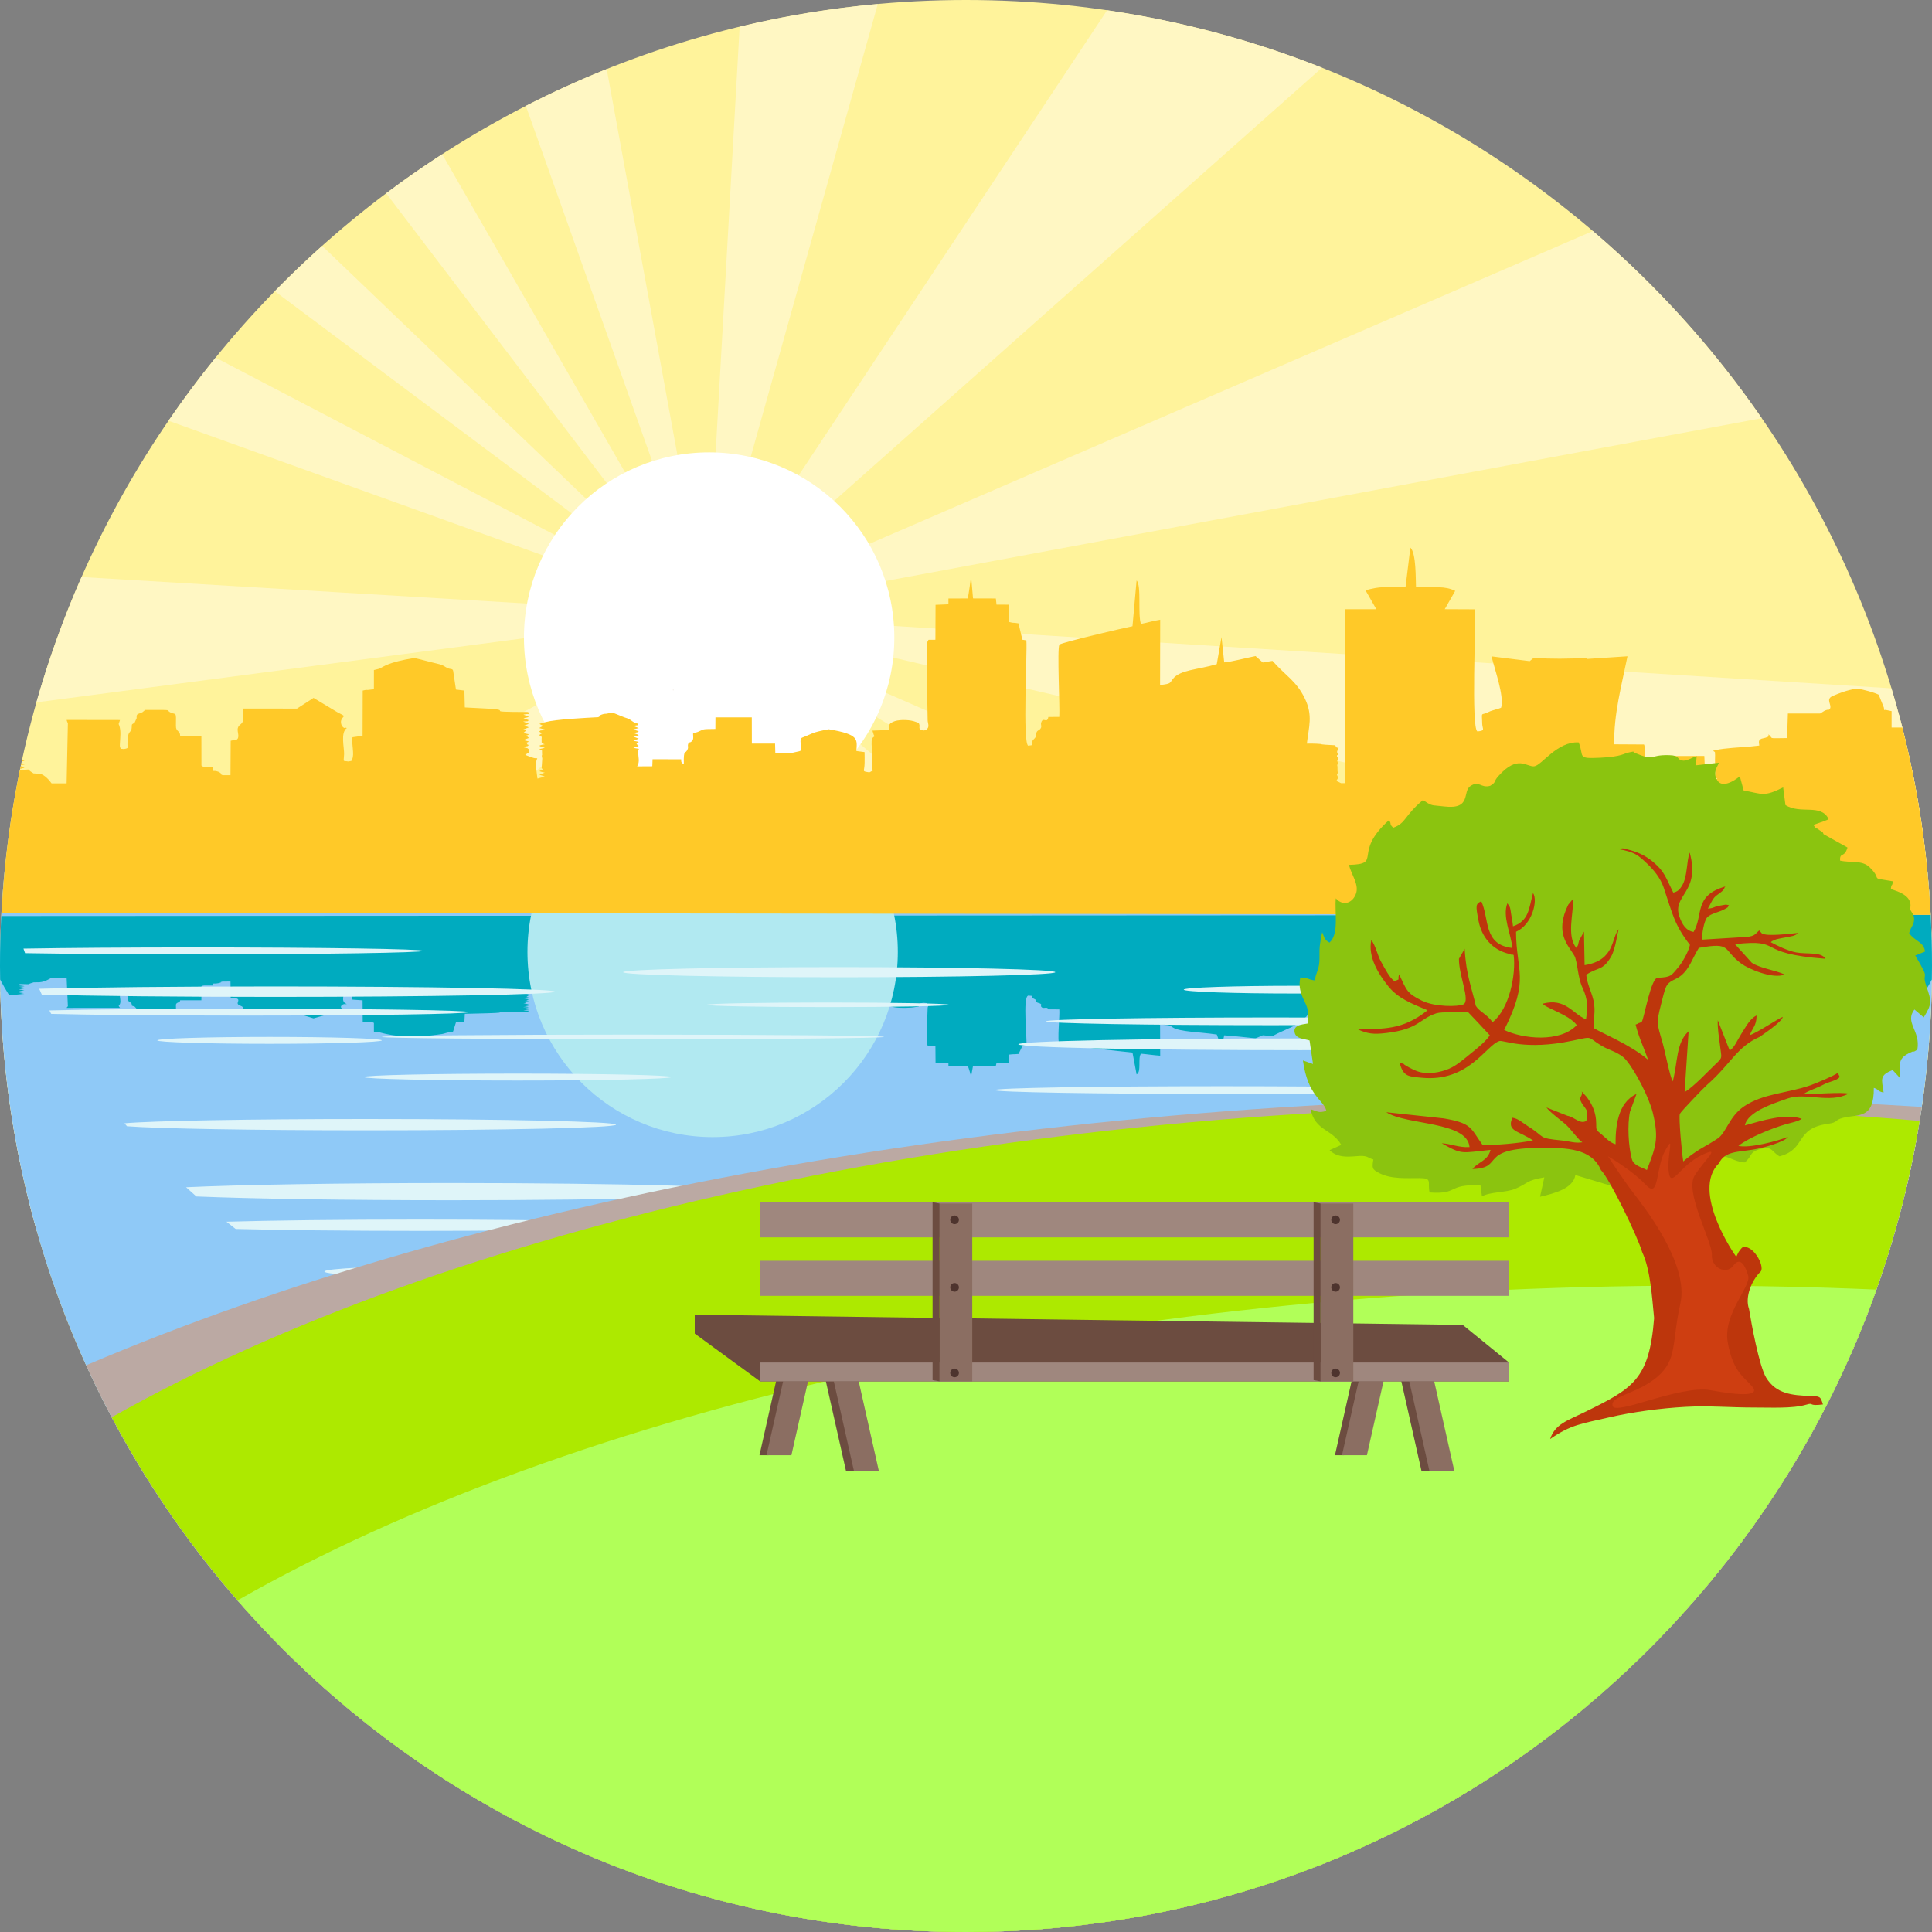 <?xml version="1.0" encoding="iso-8859-1"?>
<!-- Generator: Adobe Illustrator 19.0.0, SVG Export Plug-In . SVG Version: 6.00 Build 0)  -->
<svg version="1.1" id="Layer_1" xmlns="http://www.w3.org/2000/svg" xmlns:xlink="http://www.w3.org/1999/xlink" x="0px" y="0px"
	 viewBox="0 0 512 512" style="enable-background:new 0 0 512 512;" xml:space="preserve">
<rect x="0" y="0" width="512" height="512" fill="#808080" stroke="none"/>
<g>
	<g>
		<path style="fill:#FFF39B;" d="M255.998,0C397.386,0,512,114.614,512,255.998C512,397.386,397.386,512,255.998,512
			C114.614,512,0,397.386,0,255.998C0,114.614,114.614,0,255.998,0z"/>
		<path style="fill:#FFF39B;" d="M503.225,189.372l-1.028,0.005l0.388-2.362l-0.146-0.534c-1.416,0.338-2.832,1.329-4.066,0.827
			c-1.466-0.589-0.251-1.69-3.367-2.179c-5.92-0.95-3.947,1.649-9.557-1.928c-1.142-0.726,0.603-0.566-1.539-0.416
			c-1.713,0.114-2.033,1.147-8.319,0.717c-6.907-0.489-4.454-0.882-5.669-5.751c-6.089-1.156-11.105,6.162-13.252,6.162
			c-2.193,0-4.212-4.458-10.297,1.823c-1.882,1.932-0.603,1.777-2.681,2.942c-2.75,0.539-2.924-2.248-5.55-0.63
			c-2.554,1.457-0.279,7.807-8.108,5.674c-3.02-0.804-3.115-0.53-4.477-1.676l-1.215-1.137c-5.902,4.532-5.349,6.829-9.209,7.917
			c-1.179-1.471-0.206-1.197-1-2.581c-11.48,9.488-2.937,14.038-12.626,13.069c0.393,3.253,2.129,6.473,1.229,9.241
			c-0.973,2.928-3.924,4.436-5.952,1.16c-0.813,4.431-0.11,11.681-3.147,14.147c-1.352-1.147-1.206-1.594-1.727-3.636
			c-0.854,2.905-1.297,4.632-1.53,7.926c-0.288,3.988-1.38,4.582-2.056,7.469c-2.133-0.63-1.626-1.142-3.974-1.466
			c-0.818,2.873-0.429,5.098,0.42,7.816c1.073,3.472,0.585,3.403,0.274,7.382c-1.932,0.114-4.28,0.078-3.979,2.572
			c0.233,2.024,2.439,2.243,3.938,3.02l0.242,7.752l-2.723-1.503c0.27,11.959,4.618,13.458,5.034,17.185
			c-2.284,0.598-2.727-0.311-4.395-1.06c0.626,7.286,5.436,7.076,7.533,12.663l-3.453,1.302c2.572,3.65,7.049,2.586,9.2,3.07
			c1.53,0.343,1.334,0.813,2.828,1.503c-0.644,2.663-0.758,3.166,1.32,4.71c3.17,2.362,7.295,2.494,11.05,2.988
			c3.755,0.498,2.129,1.462,2.407,5.025c8.309,1.772,5.093-2.174,14.549-0.475l0.064,3.65c2.252-1.238,6.838-0.37,9.543-1.279
			c3.773-1.261,3.28-2.385,8.588-2.686l-1.8,6.14c4.239-0.598,9.607-1.489,10.603-5.792l15.678,7.702l17.359-6.409
			c3.298-0.279,5.505-2.129,7.647-2.298c2.608-0.224,4.157,2.311,7.332,2.969l0.37-0.292c5.24-20.397,8.022-41.775,8.022-63.808
			C512,232.952,508.935,210.618,503.225,189.372z"/>
		<path style="fill:#FFF39B;" d="M496.08,345.035c-2.65-7.295-5.929-20.036,0.306-25.609c1.731-3.253,4.691-3.052,8.456-3.138
			l0.32-1.329c-1.151-0.037-2.133-0.187-2.791-0.484c0.895-0.644,2.051-1.265,3.335-1.855c0.37-1.64,0.735-3.28,1.074-4.934
			l-1.964,0.384c0.361-1.316,1.284-2.389,2.526-3.284c0.279-1.448,0.553-2.905,0.809-4.367c-1,0.375-1.973,0.831-2.928,1.407
			c-4.577,2.764-5.824,7.944-8.469,9.529c-3.869,2.325-5.057,2.353-9.209,5.313l-1.174,0.909c-0.137-2.024,0.023-14.604,0.53-15.596
			c0.324-0.667,7.4-7.519,8.538-8.437c6.957-5.605,9.355-10.836,15.422-13.371l0.178-2.037c-0.854,0.407-1.567,0.694-1.996,0.767
			c0.699-1.923,1.868-2.531,2.334-5.089l0.064-0.987c-1.905,0.781-3.216,3.134-4.833,5.45c-1.165,1.654-2.444,4.385-3.75,4.888
			l-2.407-10.242c-0.384,2.809-0.155,5.715-0.146,8.556c0.014,3.869,0.47,3.668-1.768,5.591c-2.156,1.859-6.989,6.72-9.639,8.012
			l3.006-19.579c-3.956,3.28-3.993,9.803-6.021,15.691c-0.658-1.681-1.238-10.178-1.677-13.106
			c-0.955-6.327-1.165-6.363,0.841-12.498c0.475-1.444,1.293-4.235,1.951-5.427c1.092-1.951,2.745-1.722,4.504-3.038
			c2.695-2.033,3.686-5.157,5.87-8.36c9.707-0.74,6.446,1.361,11.516,6.701c0.585,0.617,1.718,1.521,3.093,2.403
			c0.005-0.621,0.023-1.247,0.023-1.873l-0.005-0.311l-0.196-0.183l-4.152-6.665c1.736,0.005,3.125,0.059,4.253,0.164
			c-0.018-0.699-0.055-1.393-0.078-2.092l-0.407,0.018l-12.809-0.717c-0.137-1.407,1.064-6.016,2.024-7.026
			c1.197-1.243,3.773-1.265,5.29-2.12c1.005-0.58,0.576-0.082,1.229-1.074c-0.137-0.073-0.32-0.137-0.429-0.164
			c-0.119-0.041-0.297-0.119-0.448-0.146l-2.508,0.187c-1.338,0.352-1.096,0.534-2.65,0.466c0.745-1.087,1.256-2.362,2.193-3.403
			c0.804-0.882,2.814-1.603,3.129-2.782c0.069-0.228,0.215-0.242,0.301-0.384c-9.328,1.868-6.98,8.451-10.365,13.636
			c-2.106-0.667-3.001-2.942-3.499-5.431c-1.503-7.437,6.77-6.989,4.861-20.493c-1.211,2.773-1.302,7.775-3.239,10.603
			c-0.745,1.083-1.389,1.686-2.622,1.823c-1.64-5.098-1.704-7.044-4.719-10.689c-1.987-2.398-4.23-3.915-6.916-5.016
			c-0.809-0.343-1.169-0.694-2.238-0.329c4.239,1.517,5.011,2.421,7.368,5.614c1.768,2.412,3.362,5.221,3.988,8.533
			c1.686,8.844,1.795,12.279,5.596,19.469c-0.64,2.307-2.869,5.687-4.098,6.998c-2.11,2.243-2.106,2.8-5.797,2.531
			c-2.028-0.946-5.326,13.097-6.071,13.75l-0.64,0.27c-0.274-0.114-0.333,0.256-1.142,0.375c0.443,4.102,1.622,7.766,2.412,11.891
			c-4.376-5.45-12.156-10.297-14.262-12.201c0-3.184,1.115-5.025,0.74-9.036c-0.26-2.796-1.325-5.701-1.233-8.584
			c3.458-2.179,4.646-0.534,7.515-4.952c1.617-2.49,2.558-7.99,3.102-8.716c-2.499,2.362-1.873,9.995-10.785,10.484l0.859-10.904
			l-1.645,2.718c-0.544,1.453-0.146,1.206-1.023,2.266c-2.371-4.198,0.283-11.169,0.649-16.071l-1.576,1.772
			c-4.829,8.766-1.201,13.229,0.137,16.751c0.717,1.855,0.265,7.231,1.288,10.657c1.238,4.148,0.854,6.642,0.032,10.47
			c-3.641-2.302-5.071-7.789-11.676-6.651c0.461,1.43,7.049,4.463,8.894,8.177c-5.308,5.208-15.728,2.508-20.57-1.023
			c8.89-15.797,5.157-18.496,6.382-31.461c4.678-1.672,7.181-9.26,5.98-11.973c-1.649,4.838-1.983,8.903-6.674,10.1
			c0.027-1.494-0.087-2.595-0.146-4.143c-0.014-0.544-0.023-1.475-0.11-1.973c-0.032-0.155-0.069-0.306-0.1-0.443l-0.503-1.124
			c-1.882,4.107,0.101,10.16,0.018,14.696c-8.145-2.069-5.518-10.278-7.304-16.299c-1.704,0.754-1.713,1.101-1.384,6.181
			c0.356,5.304,2.823,10,7.688,11.959c0.288,0.123,0.685,0.466,0.767,0.338c0.073-0.105,0.26,0.105,0.379,0.169
			c0.073,6.455-2.892,17.341-8.017,21.045c-1.407-2.924-3.348-3.842-4.198-5.907c-0.557-5.884-1.795-10.237-1.37-18.939
			l-1.919,3.052c-0.594,5.317,1.992,14.147-0.178,14.97c-1.485,0.585-8.044-0.114-11.53-2.686c-3.942-2.901-3.942-3.718-5.605-9.406
			c-0.818,2.375,0.489,1.224-1.48,2.138c-1.316-1.27-2.307-4.463-3.216-6.889c-0.777-2.088-1.014-5.436-2.056-7.336
			c-1.526,5.34,0.941,11.215,3.303,15.55c2.339,4.285,6.053,6.514,10.351,9.25c-7.889,5.765-13.156,4.28-20.141,3.769
			c2.48,1.658,4.047,2.202,7.898,2.147c9.319-0.114,9.534-3.38,14.655-4.618c1.439-0.343,6.574,0.562,8.835,0.63
			c0.347,0.461,5.45,8.36,5.477,8.442c-1.238,1.708-3.664,3.572-5.696,5.052c-1.736,1.265-3.951,3.093-5.948,3.993
			c-2.353,1.069-5.687,1.48-8.305,0.699c-1.626-0.48-3.23-1.699-4.564-2.882c-1.229-1.087,0.096-0.42-1.699-1.128
			c0.603,4.628,2.088,4.733,5.751,5.61c13.111,3.166,19.145-8.355,22.982-9.145c1.201-0.256,6.82,4.043,20.497,2.508
			c6.464-0.726,4.043-0.804,8.25,2.823c1.704,1.485,4.765,2.709,6.249,5.272c2.398,4.116,5.349,13.165,5.911,18.044
			c1.069,9.145-0.407,11.585-3.412,18.524c-1.357-1.105-3.581-1.836-3.897-4.102c-0.576-4.207-0.233-11.366,0.932-15.422l2.38-5.546
			c-5.637,2.147-6.939,10.141-7.432,15.564c-1.535-0.69-2.526-2.357-3.517-3.563c-1.571-1.887-1.489-1.507-1.279-3.974
			c0.274-3.207-0.416-6.062-1.859-8.844l-1.252-1.973c0.311,1.229-0.653,1.53-0.635,2.476c0.05,1.804,1.905,3.549,1.521,4.947
			l-0.466,2.298c-1.873,1.042-3.234-1.686-5.18-2.325l-5.646-3.449c1.06,2.005,3.855,4.806,5.125,6.514
			c1.229,1.658,2.869,5.167,3.919,6.08c-2.161,0.119-3.568-0.799-5.674-1.311c-7.03-1.718-4.308-1.462-9.145-5.852
			c-1.338-1.215-2.467-2.828-4.093-3.312c-2.234,4.253,1.526,4.509,5.066,8.113c-3.961,0.388-10.731,0.306-14.362-0.439
			c-2.841-5.783-2.197-7.327-10.073-9.922l-15.952-4.052c5.249,4.988,22.553,5.802,22.334,14.294
			c-3.001-0.151-5.075-1.736-7.697-2.225c5.505,4.577,5.157,3.792,13.526,3.892c-1.197,3.563-3.673,3.316-5.683,5.564
			c9.319,0.9,1.791-6.66,20.022-4.408c7.03,0.882,14.138,1.877,16.089,9.369c2.12,2.905,8.277,22.946,9.049,28.057
			c1.818,6.13,1.375,15.116,1.32,21.913c-3.284,19.935-8.159,22.105-22.768,28.181c-4.669,1.951-8.446,2.727-10.214,7.364
			c6.235-3.91,9.232-3.842,17.181-4.911c3.846-0.516,7.949-0.809,12.051-0.895C480.293,380.986,489.223,363.518,496.08,345.035z"/>
		<path style="fill:#FFF39B;" d="M492.837,353.308c-0.955-0.964-1.567-2.522-1.311-4.372c0.585-4.285-5.852-21.466-2.339-26.459
			c3.508-4.975,8.689-8.785,2.435-6.245c-6.245,2.54-9.566,9.858-9.657,4.299c-0.1-5.564,3.111-12.795-0.302-7.222
			c-3.417,5.559-3.125,15.819-6.542,10.548c-3.422-5.281-9.767-10.648-9.767-10.648s3.23,7.483,5.916,12.626
			c2.681,5.139,13.613,25.257,9.899,37.751c-3.705,12.498-2.535,18.158-8.78,23.037c-6.245,4.892-13.86,4.422-13.471,7.816
			c0.215,1.891,6.295,0.283,13.092-1.005C480.082,380.776,487.063,367.355,492.837,353.308z"/>
	</g>
	<path style="fill:#FFF7C3;" d="M9.744,326.191l177.504-163.411L74.894,436.932c17.971,17.989,38.61,33.297,61.259,45.32
		l51.094-319.472l234.87-101.549c16.984,14.495,32.041,31.177,44.754,49.601l-279.624,51.949l33.119,346.739
		c11.644,1.622,23.54,2.48,35.631,2.48c8.789,0,17.478-0.443,26.038-1.311l-94.789-347.908L160.784,18.304
		c-7.314,2.933-14.463,6.185-21.429,9.758l47.892,134.719l162.342,331.568c15.481-6.08,30.232-13.636,44.069-22.48L187.247,162.781
		L293.388,2.727c19.807,2.901,38.884,8.058,56.946,15.221L187.247,162.781l252.065,271.89
		c10.456-10.726,19.981-22.361,28.441-34.782L187.247,162.781L85.378,65.169c-4.317,3.865-8.501,7.871-12.549,12.01l114.418,85.602
		l307.389,186.064c5.687-14.609,10.064-29.876,13.005-45.645l-320.395-140.42l8.771-155.695c11.905-2.86,24.129-4.879,36.609-6.012
		l-45.38,161.707l324.118,75.296c-1.329-19.214-4.783-37.847-10.118-55.663l-313.999-19.634l-70.057-121.91
		c-5.071,3.284-10.027,6.733-14.846,10.361l84.903,111.549L0.091,262.754C0.658,284.699,3.988,305.955,9.744,326.191z
		 M9.657,186.128c3.234-11.416,7.245-22.503,11.964-33.206l165.626,9.858L44.663,111.503c3.942-5.742,8.108-11.324,12.485-16.719
		l130.1,67.997L9.657,186.128z"/>
</g>
<path style="fill:#FFFFFF;" d="M187.928,119.881c27.103,0,49.075,21.973,49.075,49.075s-21.973,49.075-49.075,49.075
	s-49.075-21.973-49.075-49.075S160.825,119.881,187.928,119.881z"/>
<g>
	<path style="fill:#8FC9F7;" d="M510.735,230.462H1.265C0.434,238.863,0,247.382,0,255.998C0,397.386,114.614,512,255.998,512
		C397.386,512,512,397.386,512,255.998C512,247.382,511.566,238.863,510.735,230.462z"/>
	<path style="fill:#00ABBF;" d="M511.954,259.588c-0.475,0.904-0.973,1.8-1.503,2.7c-0.142-0.014-0.274-0.027-0.397-0.037
		c-0.082,0.251,0.078,0.662-0.114,0.873c-0.484,0.53-0.877-0.046-1.087,0.717c-0.091,0.338-0.069,0.708-0.037,1.073
		c-0.178,0.274-0.352,0.539-0.534,0.813c-2.887,0.471,0.667,0.425-6.989,0.429v2.074l-1.32,0.128
		c-0.731,0.128-0.553-0.265-0.726,0.315l-1.366,1.622c-1.156,0.288-3.837,0.635-5.765,0.781c-2.723-0.201-4.646-0.576-6.4-0.927
		c-2.078-0.42-0.091-1.133-0.79-1.654c-1.16-0.407,0.429,0.114-1.338-0.201l-1.22-0.365l-8.556-0.005l-0.21-3.102
		c-5.45-0.018-3.472-0.123-4.924,0.475c-0.032-0.324,0.21-0.256-0.863-0.443l-0.681-0.073c-0.091-0.018-0.233-0.027-0.315-0.041
		c-1.046-0.201-0.589-0.585-0.589-0.868c-2.928-0.187-6.35-0.224-9.392-0.397c-2.732-0.16-0.672-0.11-2.901-0.247
		c0.046-0.023,0.187-0.032,0.215-0.064c0.023-0.037,0.16-0.05,0.187-0.064c0.023-0.014,0.119-0.046,0.142-0.059l0.027-0.274
		c-0.005-0.009,0-0.032,0-0.041c0-0.009,0.014-0.037,0.014-0.046l-0.027-0.626c0-0.009,0.005-0.032,0.005-0.046l0.018-0.758
		c0.005-0.009,0.023-0.037,0.023-0.046l-0.046-0.58c0-0.009,0.005-0.037,0.009-0.046c0-0.009,0.018-0.037,0.018-0.046
		c0.005-0.005,0.023-0.032,0.023-0.041l-0.064-0.489c0-0.009-0.037-0.037-0.032-0.046l0.662-0.306l-3.189,0.059l-0.256,2.851
		l-10.096-0.005l-0.201-1.22h-5.441c0.027,0.566,0.119,2.49-0.26,2.677l-7.875,0.018c-0.169,3.764,1.932,7.414,3.508,11.119
		l-10.726-0.333c-0.041,0.018-0.119,0.05-0.151,0.064c-0.037,0.014-0.087,0.046-0.151,0.069c-5.066-0.123-8.757-0.146-13.855,0
		l-1.028-0.411l-10.114,0.603c0.809-1.64,3.394-4.979,2.554-6.468c-0.429-0.155-2.357-0.315-3.266-0.539
		c-2.22-0.553-1.85,0.183-1.759-1.517c0.041-0.694,0.95-0.845-1.27-0.959c-1.695,0.379-0.388,13.796-0.621,15.427l-8.044,0.018
		l2.777,2.316c-2.86,0.667-5.139,0.388-10.392,0.471c-0.096,0.991,0.082,4.308-1.489,4.993l-1.288-5.011
		c-6.327-0.014-6.249,0.16-10.603-0.375l2.869-2.398h-8.227l-0.023-21.973c-1.667-0.005-0.813-0.037-1.686,0.142
		c-0.836,0.164-0.617,0.132-0.356,0.388c0.096,0.096,0.206,0.018,0.21,0.174l-0.347,0.338c0.119,0.375,0.461,0.069,0.155,0.452
		l-0.014,0.612c-0.233,0.279,0.26,0.292-0.009,0.617c-0.018,0.023-0.082,0.1-0.05,0.164c0.119,0.224,0.466-0.142,0.238,0.288
		l-0.32,0.224c-0.082,0.311,0.53-0.046,0.329,0.397c-0.027,0.05-0.512-0.023-0.192,0.333c0.713,0.795-0.032-0.05-0.589,0.653
		c-1.581,0.059-2.065,0.037-3.422,0.114c-0.895,0.05,0.457,0.027-1.539,0.087c-0.868,0.027-1.677,0.014-2.558,0.014
		c0.502,2.138,1.649,3.54-0.539,5.701c-2.252,2.225-5.153,2.887-8.574,4.751l-2.572-0.206l-1.914,0.809
		c-2.22-0.196-6.226-0.717-8.309-0.795l-0.717,3.202l-1.256-3.426c-4.988-0.726-9.716-0.681-11.658-1.878
		c-0.859-0.53-0.397-0.589-3.367-0.767l0.032,8.255c-1.937-0.132-3.294-0.375-5.098-0.525c-0.895,1.096,0.183,4.874-1.16,5.482
		l-1.087-5.774c-2.471-0.238-18.611-2.028-19.373-2.325c-0.635-0.525,0.151-7.83-0.027-9.127l-2.896-0.014
		c-0.375-0.955-1.407,0.155-1.937-0.772c-0.087-0.146,0.146-0.384,0.027-0.544c-0.343-0.475-1.275-0.26-1.32-0.891
		c-0.046-0.58-0.818-0.484-1.119-0.991c-0.27-0.457,0.74-0.301-1.005-0.434c-1.507,0.493-0.215,11.644-0.471,13.307
		c-0.841,0.082-0.507,0.037-1.064,0.082l-1.019,2.065c-1.59,0.151-1.046-0.009-2.494,0.178l0.009,2.184l-3.344,0.009l-0.178,0.772
		l-6.048,0.009l-0.512,2.777c-0.032-0.132-0.672-2.43-0.9-2.777l-5.103-0.009l-0.005-0.731l-3.412-0.064l-0.037-4.417
		c-2.727-0.014-1.503,0.055-2.051-0.164c-0.585-0.484-0.009-8.245-0.005-10.009c0.005-0.324,0.502-0.754-0.091-1.064
		c-0.498-0.26,0.37-0.1-0.987-0.224c-1.667,0.146-0.882,0.425-1.124,0.745c-0.265,0.343-0.014,0.16-0.973,0.347
		c-1.384,0.27-3.997,0.311-5.486,0.096c-0.091-0.014-0.187-0.032-0.265-0.05l-0.475-0.096c-1.293-0.315-0.489-0.539-0.918-0.978
		l-4.312-0.078l0.37-0.566c0.023-0.014,0.078-0.041,0.091-0.055c0.009-0.014,0.037-0.037,0.037-0.05
		c0.018-0.187-0.228-0.014-0.566-0.356c-0.301-0.315-0.069-1.064-0.069-1.421l0.037-2.152c0.018-0.667,0.914-0.228-0.717-0.676
		c-2.147,0.174-1.275,0.018-1.256,1.22c0.005,0.443,0.023,0.891-0.014,1.338l-2.17,0.137c0.183,1.48,0.836,2.097-7.336,2.75
		c-4.792-0.429-4.143-0.544-7.012-1.055c-0.978-0.174-0.023-1.261-0.301-1.562c-0.169-0.187-0.676-0.164-1.498-0.27
		c-1.631-0.206-3.161-0.183-5.331-0.137l-0.069,1.215h-6.149l-0.018,3.312h-9.63l-0.023-1.466c-3.778-0.027-2.7,0.014-4.701-0.379
		c-0.571-0.114-1.019-0.073-1.215-0.224c0-0.347,0.27-0.735-0.425-0.987c-0.886-0.32-0.48,0.215-0.904-0.352
		c-0.119-0.16,0.082-0.37-0.046-0.539c-0.649-0.873-1.16,0.137-1.074-1.983l-0.388,0.142c-0.027,0.018-0.114,0.046-0.146,0.073
		c-0.032,0.023-0.073,0.046-0.1,0.073c-0.078,0.078-0.055,0.251-0.064,0.343l-7.583,0.009l-0.069-0.891l-4.015-0.014
		c0.804,0.608,0.233,1.215,0.279,1.841c0.032,0.53,0.845,0.297-1.284,0.498l0.795,0.128c0.507,0.1,0.142-0.014,0.63,0.142
		c-0.091,0.014-0.238,0.064-0.279,0.046l-0.356,0.265c0.498,0.096,0.132-0.009,0.635,0.137c-0.745,0.132,0.471,0.018-1.416,0.178
		l1.407,0.27l-1.402,0.265c2.325,0.174,0.448,0.005,1.407,0.178c-0.53,0.164-0.055,0.032-0.626,0.137l-0.804,0.132
		c1.964,0.155,0.699,0.05,1.434,0.178c-0.512,0.16-0.069,0.037-0.63,0.142l-0.516,0.087c-0.055,0.009-0.196,0.027-0.283,0.041
		l1.434,0.178l-1.476,0.265c1.946,0.192,0.886-0.055,1.407,0.27c-1.777,0.178-1.617,0.466-3.02,0.703
		c-0.123,0.023-0.722,0.11-0.79,0.128l-2.522,0.484c-0.1,0.009-0.297,0.014-0.434,0.023h-1.023
		c-1.338-0.151-0.932,0.005-1.937-0.169c-1.32-0.224,0.274-0.027-0.941-0.329c-3.481-0.091-11.096-0.265-13.988-0.626l-1.594-0.215
		c0.393-0.174,0.873-0.151,0.859-0.288l-0.941-0.247l1.494-0.178c-1.43-0.274-0.754,0.037-1.498-0.27
		c1.192-0.397,1.037-0.037,0.005-0.448c0.416-0.146,0.745-0.123,0.667-0.388c-0.005-0.014-0.018-0.041-0.018-0.055l0.014-0.557
		c0.11-0.041,0.722-0.137,0.822-0.16c-1.398-0.11-0.904-0.096-1.48-0.178c1.087-0.27,0.311-0.046,1.489-0.27l-1.115-0.123
		c-0.078-0.014-0.242-0.037-0.365-0.055l0.539-0.105c0.027-0.009,0.164-0.037,0.192-0.05l0.023-0.498
		c0.005-0.014,0.018-0.037,0.018-0.05c0-0.009-0.023-0.037-0.027-0.046c-0.005-0.014-0.059-0.041-0.069-0.05l0.105-0.311
		c0.005-0.014,0.027-0.037,0.027-0.05l-0.164-1.206c0.174-0.247,0.562,0.064,0.201-0.196c-0.014-0.009-0.603-0.155-0.809-0.21
		l0.681-0.096c0.073-0.009,0.735-0.078,0.758-0.078l-1.448-0.27l0.968-0.142c0.895-0.178-0.069,0.142,0.461-0.128
		c-0.621-0.041-0.493-0.037-1.032-0.1c-1.571-0.178,0.338,0.005-0.891-0.114c-0.174,0.786-0.758,2.028-0.032,2.54
		c-0.132,0.014-0.356,0.055-0.429,0.037c-0.279-0.082-2.586,0.379-2.777,0.416l0.658,0.215c0.069,0.009,0.215,0.032,0.32,0.046
		l-0.014,0.448c-0.946,0.311,0.169,0.014-1.512,0.27c1.891,0.265,0.63-0.05,1.503,0.265c-0.105,0.014-0.27,0.059-0.32,0.046
		l-0.338,0.247c0.562,0.105,0.174-0.014,0.681,0.155l-1.498,0.178l1.494,0.27l-0.685,0.301c0.498,0.091,0.192,0,0.69,0.146
		c-0.11,0.014-0.274,0.069-0.32,0.05l-1.156,0.128l0.845,0.365c-0.064,0.009-0.79,0.078-0.831,0.082
		c0.078,0.014,0.224,0.055,0.256,0.041l1.201,0.224c-0.758,0.128,0.046,0.059-1.444,0.178l1.448,0.27l-1.539,0.288
		c2.051,0.069,0.749-0.023,1.539,0.16l-1.201,0.228c-0.046,0.005-0.174,0.023-0.247,0.041c1.398,0.105,0.804,0.073,1.453,0.178
		l-1.471,0.265c2.17,0.21,1.338-0.146,1.275,0.333c-13.371,0-2.96,0.21-10.918,0.429c-1.992,0.055-3.842,0.105-5.879,0.146
		l-0.11,2.129l-1.864,0.105c-0.114,0.009-0.274,0.018-0.375,0.023l-0.745,2.375c-0.233,0.365-0.731,0.087-1.946,0.457
		c-0.74,0.224-1.037,0.306-2.526,0.471c-2.083,0.224-3.814,0.48-5.82,0.685c-7.099-0.534-8.159-1.124-9.191-1.329
		c-0.064-0.014-0.178-0.037-0.251-0.046l-1.261-0.146l-0.005-2.325c-0.644-0.251,0.142-0.055-1.183-0.169
		c-0.877-0.073-0.402,0.059-1.782-0.1l-0.037-5.715l-2.663-0.178c-0.347-0.745,0.576-2.142-0.096-2.773
		c-0.283-0.265,0.219-0.178-0.982-0.292c-1.64,0.128-1.238-0.155-1.156,0.918c0.069,0.822-1.019,2.727,0.722,3.307
		c-0.096,0.014-0.283,0.055-0.324,0.041c-0.544-0.206-1.617,0.471-1.096,1.014c0.562,0.58,1.457,0.32-1.064,0.936l-6.318,1.809
		c-0.091-0.018-0.196-0.027-0.238-0.064l-4.162-1.284l-14.198,0.005c-0.416-0.658,0.658-1.485-0.809-2.015
		c-1.507-0.548-0.082-1.201-0.703-1.782c-0.781-0.356,0.256-0.018-1.859-0.27l-0.059-4.349l-2.097,0.005
		c-1.284,0.292,0.087,0.014-0.498,0.242c-0.576,0.219-0.21,0.105-0.795,0.215c-1.156,0.219-1.338-0.215-1.325,0.585
		c-2.517,0.027-2.252-0.091-2.978,0.174l-0.018,3.741l-5.623,0.009c0.018,0.69-1.147,0.489-1.124,1.252
		c0.046,1.928,0.137,1.352-1.43,1.699c-1.562,0.347,1.48,0.324-6.733,0.32l-0.676-0.274c-0.059-0.018-0.169-0.037-0.238-0.05
		c-0.096-0.023-0.443-0.082-0.539-0.105c-0.544-0.128-0.452,0.005-0.758-0.247c-0.055-0.046-0.041-0.302-0.037-0.356l-0.544-0.585
		c-0.836-0.274-0.694-0.059-0.772-0.672c-0.087-0.672-1.197-0.178-1.11-2.056c0.018-0.379,0.507-0.484-0.968-0.594
		c-1.448,0.096-0.53-0.146-1.005,0.242c-0.087,0.069-0.032,0.439-0.023,0.53c0.069,0.722,0.32,1.507-0.192,2.216
		c-0.16,0.224-0.128,0.018-0.137,0.201l0.343,0.48l-14.134,0.009c0.018-0.128,0.315-0.416,0.32-0.425l-0.333-7.588h-3.988
		c-0.425,0.292-1.791,1.105-3.115,1.215c-0.073,0.005-0.233,0.009-0.311,0.014l-0.64,0.009c-1.119,0.059-0.311-0.078-1.174,0.164
		c-1.645,0.457,0.74,0.352-3.504,0.283c1.037,0.352-0.306,0,1.526,0.302c-0.539,0.215,0.274-0.005-0.553,0.137l-0.909,0.128
		l1.53,0.146l-1.206,0.26c-0.069,0.009-0.238,0.027-0.347,0.041l1.544,0.146l-1.558,0.302l1.489,0.178l-0.818,0.192
		c-0.073,0.009-0.26,0.027-0.324,0.037c-0.073,0.009-0.247,0.027-0.361,0.041c0.119,0.014,0.315,0.05,0.361,0.037l1.142,0.228
		l-1.142,0.137c-0.069,0.009-0.228,0.027-0.343,0.041c0.114,0.014,0.306,0.055,0.352,0.041l1.128,0.228l-3.988,0.388
		c-0.868-1.384-1.667-2.773-2.398-4.175C0.032,258.41,0,257.208,0,255.998c0-4.44,0.114-8.858,0.338-13.243l511.306-0.279
		c0.233,4.477,0.356,8.99,0.356,13.522C512,257.199,511.968,258.391,511.954,259.588z"/>
</g>
<path style="fill:#B1E9F1;" d="M188.855,203.19c27.103,0,49.075,21.973,49.075,49.075s-21.973,49.075-49.075,49.075
	s-49.075-21.973-49.075-49.075S161.753,203.19,188.855,203.19z"/>
<g>
	<path style="fill:#DFF5F9;" d="M222.399,256.295c31.63,0,57.275,0.603,57.275,1.343c0,0.74-25.645,1.343-57.275,1.343
		s-57.275-0.603-57.275-1.343C165.124,256.898,190.769,256.295,222.399,256.295z M6.217,251.393
		c0.132,0.402,0.283,0.799,0.425,1.201c11.046,0.187,27.208,0.306,45.22,0.306c33.292,0,60.281-0.407,60.281-0.914
		c0-0.502-26.988-0.909-60.281-0.909C33.621,251.078,17.272,251.197,6.217,251.393z M10.392,262.032
		c0.228,0.516,0.448,1.037,0.685,1.553c13.467,0.365,35.937,0.598,61.386,0.598c41.214,0,74.62-0.621,74.62-1.384
		s-33.407-1.384-74.62-1.384C46.581,261.415,23.777,261.662,10.392,262.032z M13.079,267.77c0.155,0.311,0.324,0.612,0.484,0.918
		c10.374,0.27,29.391,0.448,51.136,0.448c32.854,0,59.491-0.411,59.491-0.914c0-0.503-26.637-0.909-59.491-0.909
		C42.616,267.313,23.348,267.496,13.079,267.77z M32.986,297.686c0.224,0.26,0.448,0.521,0.672,0.781
		c8.017,0.621,33.398,1.078,63.47,1.078c36.518,0,66.119-0.672,66.119-1.498c0-0.827-29.601-1.498-66.119-1.498
		C66.16,296.549,40.172,297.033,32.986,297.686z M49.317,314.634c0.895,0.822,1.809,1.631,2.723,2.439
		c14.732,0.603,39.551,0.996,67.69,0.996c45.202,0,81.843-1.019,81.843-2.275c0-1.256-36.641-2.275-81.843-2.275
		C89.777,313.52,63.588,313.967,49.317,314.634z M60.011,323.766c0.809,0.644,1.622,1.288,2.444,1.923
		c11.95,0.306,29.364,0.502,48.751,0.502c36.043,0,65.26-0.667,65.26-1.498c0-0.822-29.218-1.494-65.26-1.494
		C90.453,323.199,71.966,323.419,60.011,323.766z M377.217,367.323c3.097-1.051,6.167-2.142,9.191-3.271
		c-7.547-0.096-15.906-0.151-24.704-0.151c-33.493,0-60.646,0.781-60.646,1.74c0,0.959,27.153,1.74,60.646,1.74
		C367.067,367.382,372.261,367.359,377.217,367.323z M423.506,347.246c2.54-1.38,5.039-2.787,7.496-4.226
		c-13.092-0.393-30.049-0.626-48.568-0.626c-41.465,0-75.077,1.179-75.077,2.64c0,1.457,33.612,2.64,75.077,2.64
		C397.591,347.675,411.702,347.516,423.506,347.246z M459.754,323.295c0.923-0.745,1.841-1.489,2.745-2.243
		c-29.359,0.123-51.177,0.58-51.177,1.124C411.323,322.711,431.788,323.154,459.754,323.295z M481.622,302.858
		c0.553-0.603,1.105-1.206,1.645-1.814c-7.017-0.53-20.378-0.886-35.714-0.886c-22.621,0-40.958,0.781-40.958,1.74
		c0,0.955,18.336,1.736,40.958,1.736C461.76,303.634,474.276,303.328,481.622,302.858z M496.523,284.051
		c0.676-1,1.334-2.005,1.978-3.01c-1.348-0.005-2.709-0.005-4.084-0.005c-31.63,0-57.271,0.672-57.271,1.508
		c0,0.831,25.641,1.507,57.271,1.507C495.125,284.051,495.824,284.051,496.523,284.051z M503.046,273.48
		c0.233-0.42,0.48-0.845,0.713-1.265c-3.805-0.037-7.971-0.055-12.343-0.055c-17.733,0-32.1,0.306-32.1,0.685
		c0,0.375,14.367,0.681,32.1,0.681C495.514,273.526,499.438,273.507,503.046,273.48z M284.178,305.114
		c34.695,0,62.821,0.987,62.821,2.206c0,1.215-28.126,2.206-62.821,2.206s-62.821-0.991-62.821-2.206
		C221.358,306.101,249.484,305.114,284.178,305.114z M381.393,318.7c16.527,0,29.93,0.781,29.93,1.74
		c0,0.959-13.403,1.736-29.93,1.736s-29.93-0.777-29.93-1.736C351.462,319.481,364.865,318.7,381.393,318.7z M374.614,336.438
		c33.06,0,59.856-0.781,59.856-1.74s-26.797-1.736-59.856-1.736s-59.856,0.777-59.856,1.736S341.554,336.438,374.614,336.438z
		 M118.598,338.471c18.021,0,32.63-0.667,32.63-1.498c0-0.827-14.609-1.498-32.63-1.498s-32.63,0.672-32.63,1.498
		C85.968,337.804,100.576,338.471,118.598,338.471z M224.213,334.478c40.309,0,72.985,0.448,72.985,0.996c0,0.553-32.676,1-72.985,1
		s-72.985-0.448-72.985-1C151.228,334.926,183.904,334.478,224.213,334.478z M190.724,351.444c24.659,0,44.649,0.672,44.649,1.498
		c0,0.827-19.99,1.498-44.649,1.498s-44.649-0.672-44.649-1.498C146.075,352.116,166.065,351.444,190.724,351.444z M280.885,320.504
		c19.442,0,35.202,0.448,35.202,1c0,0.548-15.76,0.996-35.202,0.996c-19.447,0-35.207-0.448-35.207-0.996
		C245.678,320.952,261.438,320.504,280.885,320.504z M343.454,261.242c16.432,0,29.748,0.461,29.748,1.023
		c0,0.566-13.316,1.028-29.748,1.028c-16.432,0-29.752-0.461-29.752-1.028C313.702,261.703,327.023,261.242,343.454,261.242z
		 M336.716,271.685c32.859,0,59.495-0.457,59.495-1.023c0-0.566-26.637-1.023-59.495-1.023c-32.863,0-59.5,0.457-59.5,1.023
		C277.217,271.228,303.853,271.685,336.716,271.685z M344.482,278.304c41.214,0,74.625-0.699,74.625-1.558
		c0-0.859-33.411-1.553-74.625-1.553c-41.209,0-74.616,0.694-74.616,1.553C269.867,277.605,303.273,278.304,344.482,278.304z
		 M323.885,289.902c33.288,0,60.276-0.457,60.276-1.019c0-0.571-26.988-1.028-60.276-1.028c-33.293,0-60.286,0.457-60.286,1.028
		C263.599,289.446,290.592,289.902,323.885,289.902z M439.746,263.974c36.751,0,66.539-0.306,66.539-0.681
		c0-0.379-29.789-0.685-66.539-0.685s-66.544,0.306-66.544,0.685C373.202,263.668,402.995,263.974,439.746,263.974z
		 M409.213,252.371c22.484,0,40.711-0.457,40.711-1.023c0-0.562-18.227-1.023-40.711-1.023s-40.707,0.461-40.707,1.023
		C368.506,251.914,386.728,252.371,409.213,252.371z M71.432,276.614c16.432,0,29.748-0.407,29.748-0.909
		s-13.316-0.914-29.748-0.914c-16.427,0-29.748,0.411-29.748,0.914S55.005,276.614,71.432,276.614z M167.723,274.183
		c36.751,0,66.544,0.274,66.544,0.608c0,0.333-29.793,0.608-66.544,0.608s-66.544-0.274-66.544-0.608
		C101.179,274.457,130.973,274.183,167.723,274.183z M137.194,284.521c22.484,0,40.707,0.407,40.707,0.909
		c0,0.507-18.222,0.918-40.707,0.918s-40.711-0.411-40.711-0.918C96.483,284.928,114.71,284.521,137.194,284.521z M219.393,265.673
		c17.724,0,32.096,0.27,32.096,0.603c0,0.338-14.371,0.612-32.096,0.612c-17.729,0-32.096-0.274-32.096-0.612
		C187.298,265.943,201.664,265.673,219.393,265.673z"/>
	<path style="fill:#FFC928;" d="M504.129,192.798h-2.837v-4.344l-1.32-0.274c-0.731-0.274-0.553,0.548-0.726-0.667l-1.366-3.408
		c-1.156-0.589-3.837-1.329-5.765-1.635c-2.723,0.425-4.646,1.211-6.4,1.955c-2.078,0.877-0.091,2.375-0.79,3.463
		c-1.16,0.859,0.429-0.242-1.338,0.429l-1.22,0.763l-8.556,0.009l-0.21,6.505c-5.45,0.037-3.472,0.26-4.924-1
		c-0.032,0.681,0.21,0.544-0.863,0.927l-0.681,0.16c-0.091,0.027-0.233,0.05-0.315,0.082c-1.046,0.42-0.589,1.229-0.589,1.818
		c-2.928,0.397-6.35,0.471-9.392,0.841c-2.732,0.333-0.672,0.233-2.901,0.516c0.046,0.046,0.187,0.059,0.215,0.132
		c0.023,0.073,0.16,0.11,0.187,0.132c0.023,0.027,0.119,0.096,0.142,0.123l0.027,0.58c-0.005,0.018,0,0.073,0,0.091
		c0,0.018,0.014,0.073,0.014,0.091l-0.027,1.306c0,0.018,0.005,0.078,0.005,0.096l0.018,1.594c0.005,0.018,0.023,0.073,0.023,0.091
		l-0.046,1.215c0,0.023,0.005,0.078,0.009,0.096c0,0.023,0.018,0.078,0.018,0.096c0.005,0.018,0.023,0.073,0.023,0.096l-0.064,1.014
		c0,0.023-0.037,0.078-0.032,0.101l0.662,0.649l-3.189-0.128l-0.256-5.975l-10.096,0.014l-0.201,2.554h-5.441
		c0.027-1.188,0.119-5.221-0.26-5.61l-7.875-0.046c-0.169-7.903,1.932-15.559,3.508-23.329l-10.726,0.703
		c-0.041-0.037-0.119-0.105-0.151-0.137c-0.037-0.027-0.087-0.091-0.151-0.137c-5.066,0.256-8.757,0.301-13.855,0l-1.028,0.859
		l-10.114-1.265c0.809,3.44,3.394,10.452,2.554,13.567c-0.429,0.324-2.357,0.662-3.266,1.137c-2.22,1.156-1.85-0.379-1.759,3.175
		c0.041,1.457,0.95,1.777-1.27,2.015c-1.695-0.795-0.388-28.939-0.621-32.361l-8.044-0.037l2.777-4.856
		c-2.86-1.398-5.139-0.822-10.392-0.991c-0.096-2.078,0.082-9.036-1.489-10.466l-1.288,10.498
		c-6.327,0.037-6.249-0.324-10.603,0.795l2.869,5.025h-8.227l-0.023,46.097c-1.667,0.009-0.813,0.073-1.686-0.292
		c-0.836-0.356-0.617-0.288-0.356-0.822c0.096-0.201,0.206-0.032,0.21-0.365l-0.347-0.703c0.119-0.79,0.461-0.142,0.155-0.955
		l-0.014-1.288c-0.233-0.576,0.26-0.612-0.009-1.288c-0.018-0.05-0.082-0.215-0.05-0.347c0.119-0.466,0.466,0.301,0.238-0.603
		l-0.32-0.466c-0.082-0.649,0.53,0.1,0.329-0.827c-0.027-0.11-0.512,0.041-0.192-0.703c0.713-1.667-0.032,0.1-0.589-1.375
		c-1.581-0.123-2.065-0.073-3.422-0.233c-0.895-0.105,0.457-0.059-1.539-0.183c-0.868-0.055-1.677-0.032-2.558-0.027
		c0.502-4.486,1.649-7.428-0.539-11.964c-2.252-4.664-5.153-6.066-8.574-9.963l-2.572,0.425l-1.914-1.695
		c-2.22,0.411-6.226,1.503-8.309,1.672l-0.717-6.72l-1.256,7.181c-4.988,1.521-9.716,1.43-11.658,3.947
		c-0.859,1.11-0.397,1.238-3.367,1.599l0.032-17.313c-1.937,0.283-3.294,0.79-5.098,1.105c-0.895-2.298,0.183-10.223-1.16-11.503
		l-1.087,12.119c-2.471,0.493-18.611,4.248-19.373,4.879c-0.635,1.101,0.151,16.427-0.027,19.145l-2.896,0.027
		c-0.375,2.001-1.407-0.329-1.937,1.617c-0.087,0.306,0.146,0.809,0.027,1.142c-0.343,0.996-1.275,0.548-1.32,1.868
		c-0.046,1.215-0.818,1.019-1.119,2.074c-0.27,0.964,0.74,0.64-1.005,0.918c-1.507-1.042-0.215-24.426-0.471-27.92
		c-0.841-0.164-0.507-0.069-1.064-0.174l-1.019-4.326c-1.59-0.311-1.046,0.023-2.494-0.375l0.009-4.582l-3.344-0.018l-0.178-1.622
		l-6.048-0.018l-0.512-5.824c-0.032,0.279-0.672,5.103-0.9,5.833l-5.103,0.014l-0.005,1.535l-3.412,0.137l-0.037,9.255
		c-2.727,0.032-1.503-0.105-2.051,0.356c-0.585,1.005-0.009,17.29-0.005,20.991c0.005,0.676,0.502,1.581-0.091,2.234
		c-0.498,0.544,0.37,0.215-0.987,0.466c-1.667-0.297-0.882-0.891-1.124-1.562c-0.265-0.717-0.014-0.333-0.973-0.726
		c-1.384-0.562-3.997-0.658-5.486-0.201c-0.091,0.027-0.187,0.069-0.265,0.1l-0.475,0.21c-1.293,0.662-0.489,1.124-0.918,2.051
		l-4.312,0.164l0.37,1.183c0.023,0.032,0.078,0.082,0.091,0.114c0.009,0.027,0.037,0.082,0.037,0.11
		c0.018,0.393-0.228,0.027-0.566,0.749c-0.301,0.658-0.069,2.225-0.069,2.978l0.037,4.504c0.018,1.402,0.914,0.489-0.717,1.425
		c-2.147-0.365-1.275-0.041-1.256-2.554c0.005-0.936,0.023-1.878-0.014-2.814l-2.17-0.292c0.183-3.102,0.836-4.385-7.336-5.765
		c-4.792,0.895-4.143,1.133-7.012,2.211c-0.978,0.37-0.023,2.64-0.301,3.284c-0.169,0.388-0.676,0.338-1.498,0.557
		c-1.631,0.439-3.161,0.393-5.331,0.297l-0.069-2.549l-6.149-0.005l-0.018-6.944h-9.63l-0.023,3.07
		c-3.778,0.059-2.7-0.032-4.701,0.799c-0.571,0.233-1.019,0.142-1.215,0.461c0,0.731,0.27,1.549-0.425,2.078
		c-0.886,0.672-0.48-0.457-0.904,0.74c-0.119,0.333,0.082,0.772-0.046,1.124c-0.649,1.832-1.16-0.288-1.074,4.162l-0.388-0.292
		c-0.027-0.037-0.114-0.1-0.146-0.151c-0.032-0.055-0.073-0.11-0.1-0.164c-0.078-0.164-0.055-0.53-0.064-0.713l-7.583-0.023
		l-0.069,1.868l-4.015,0.023c0.804-1.27,0.233-2.54,0.279-3.86c0.032-1.105,0.845-0.612-1.284-1.042l0.795-0.274
		c0.507-0.201,0.142,0.032,0.63-0.288c-0.091-0.032-0.238-0.137-0.279-0.1l-0.356-0.557c0.498-0.196,0.132,0.032,0.635-0.279
		c-0.745-0.279,0.471-0.046-1.416-0.375l1.407-0.562l-1.402-0.562c2.325-0.365,0.448-0.014,1.407-0.379
		c-0.53-0.343-0.055-0.064-0.626-0.283l-0.804-0.279c1.964-0.32,0.699-0.11,1.434-0.37c-0.512-0.338-0.069-0.082-0.63-0.297
		l-0.516-0.178c-0.055-0.018-0.196-0.055-0.283-0.091l1.434-0.375l-1.476-0.562c1.946-0.397,0.886,0.119,1.407-0.562
		c-1.777-0.365-1.617-0.973-3.02-1.476c-0.123-0.046-0.722-0.233-0.79-0.265l-2.522-1.019c-0.1-0.014-0.297-0.027-0.434-0.055
		h-1.023c-1.338,0.32-0.932-0.005-1.937,0.356c-1.32,0.484,0.274,0.064-0.941,0.699c-3.481,0.192-11.096,0.548-13.988,1.306
		l-1.594,0.452c0.393,0.37,0.873,0.32,0.859,0.603l-0.941,0.521l1.494,0.375c-1.43,0.576-0.754-0.078-1.498,0.566
		c1.192,0.836,1.037,0.073,0.005,0.932c0.416,0.311,0.745,0.27,0.667,0.818c-0.005,0.027-0.018,0.087-0.018,0.114l0.014,1.169
		c0.11,0.096,0.722,0.292,0.822,0.338c-1.398,0.233-0.904,0.201-1.48,0.375c1.087,0.562,0.311,0.091,1.489,0.562l-1.115,0.265
		c-0.078,0.023-0.242,0.073-0.365,0.11l0.539,0.219c0.027,0.023,0.164,0.082,0.192,0.11l0.023,1.046
		c0.005,0.023,0.018,0.078,0.018,0.1s-0.023,0.078-0.027,0.1s-0.059,0.082-0.069,0.105l0.105,0.649
		c0.005,0.023,0.027,0.078,0.027,0.105l-0.164,2.535c0.174,0.507,0.562-0.142,0.201,0.411c-0.014,0.018-0.603,0.32-0.809,0.429
		l0.681,0.21c0.073,0.018,0.735,0.16,0.758,0.164l-1.448,0.562l0.968,0.297c0.895,0.37-0.069-0.297,0.461,0.265
		c-0.621,0.096-0.493,0.082-1.032,0.215c-1.571,0.375,0.338-0.009-0.891,0.242c-0.174-1.649-0.758-4.248-0.032-5.326
		c-0.132-0.037-0.356-0.123-0.429-0.078c-0.279,0.169-2.586-0.799-2.777-0.873l0.658-0.452c0.069-0.018,0.215-0.064,0.32-0.096
		l-0.014-0.941c-0.946-0.653,0.169-0.027-1.512-0.562c1.891-0.557,0.63,0.1,1.503-0.562c-0.105-0.032-0.27-0.128-0.32-0.091
		l-0.338-0.525c0.562-0.215,0.174,0.032,0.681-0.32l-1.498-0.379l1.494-0.557l-0.685-0.63c0.498-0.196,0.192,0,0.69-0.306
		c-0.11-0.037-0.274-0.146-0.32-0.105l-1.156-0.274l0.845-0.763c-0.064-0.018-0.79-0.164-0.831-0.174
		c0.078-0.032,0.224-0.114,0.256-0.087l1.201-0.475c-0.758-0.26,0.046-0.119-1.444-0.375l1.448-0.562l-1.539-0.608
		c2.051-0.132,0.749,0.05,1.539-0.329l-1.201-0.475c-0.046-0.018-0.174-0.055-0.247-0.087c1.398-0.224,0.804-0.155,1.453-0.375
		l-1.471-0.566c2.17-0.439,1.338,0.315,1.275-0.69c-13.371-0.005-2.96-0.439-10.918-0.904c-1.992-0.119-3.842-0.219-5.879-0.306
		l-0.11-4.468l-1.864-0.224c-0.114-0.014-0.274-0.032-0.375-0.046l-0.745-4.979c-0.233-0.758-0.731-0.183-1.946-0.955
		c-0.74-0.471-1.037-0.653-2.526-0.987c-2.083-0.471-3.814-1.014-5.82-1.439c-7.099,1.128-8.159,2.357-9.191,2.791
		c-0.064,0.027-0.178,0.064-0.251,0.091l-1.261,0.311l-0.005,4.87c-0.644,0.534,0.142,0.119-1.183,0.356
		c-0.877,0.155-0.402-0.128-1.782,0.21l-0.037,11.991l-2.663,0.375c-0.347,1.562,0.576,4.5-0.096,5.82
		c-0.283,0.553,0.219,0.365-0.982,0.612c-1.64-0.27-1.238,0.329-1.156-1.928c0.069-1.722-1.019-5.728,0.722-6.939
		c-0.096-0.037-0.283-0.119-0.324-0.087c-0.544,0.434-1.617-0.991-1.096-2.129c0.562-1.22,1.457-0.672-1.064-1.964l-6.318-3.796
		c-0.091,0.041-0.196,0.059-0.238,0.142l-4.162,2.681l-14.198-0.005c-0.416,1.375,0.658,3.12-0.809,4.23
		c-1.507,1.142-0.082,2.522-0.703,3.741c-0.781,0.745,0.256,0.032-1.859,0.562l-0.059,9.123l-2.097-0.009
		c-1.284-0.612,0.087-0.032-0.498-0.512c-0.576-0.466-0.21-0.219-0.795-0.452c-1.156-0.461-1.338,0.457-1.325-1.224
		c-2.517-0.059-2.252,0.192-2.978-0.365l-0.018-7.853l-5.623-0.014c0.018-1.444-1.147-1.023-1.124-2.627
		c0.046-4.043,0.137-2.832-1.43-3.568c-1.562-0.731,1.48-0.676-6.733-0.667l-0.676,0.576c-0.059,0.037-0.169,0.078-0.238,0.11
		c-0.096,0.046-0.443,0.164-0.539,0.215c-0.544,0.26-0.452-0.009-0.758,0.521c-0.055,0.091-0.041,0.626-0.037,0.749l-0.544,1.224
		c-0.836,0.576-0.694,0.119-0.772,1.398c-0.087,1.412-1.197,0.388-1.11,4.331c0.018,0.786,0.507,1.01-0.968,1.233
		c-1.448-0.196-0.53,0.311-1.005-0.507c-0.087-0.146-0.032-0.909-0.023-1.115c0.069-1.512,0.32-3.152-0.192-4.641
		c-0.16-0.471-0.128-0.037-0.137-0.425l0.343-1l-14.134-0.023c0.018,0.265,0.315,0.877,0.32,0.891l-0.333,15.915h-3.988
		c-0.425-0.608-1.791-2.316-3.115-2.544c-0.073-0.009-0.233-0.018-0.311-0.027l-0.64-0.027c-1.119-0.123-0.311,0.169-1.174-0.338
		c-1.599-0.932,0.598-0.754-3.147-0.617c-2.54,12.311-4.184,24.951-4.883,37.838l511.251,0.576
		C510.753,225.414,508.195,208.804,504.129,192.798z M5.345,203.743c0.128-0.114-0.242,0.164,1.101-0.297
		c-0.539-0.452,0.274,0.009-0.553-0.288L5.5,203.039L5.345,203.743z M5.555,202.77l0.959-0.192l-0.831-0.375L5.555,202.77z
		 M5.77,201.783l0.735-0.146l-0.644-0.26L5.77,201.783z M5.998,200.746l0.439-0.11l-0.375-0.183L5.998,200.746z M6.249,199.59
		l0.187-0.078l-0.16-0.041L6.249,199.59z"/>
	<path style="fill:#BBA9A3;" d="M509.282,293.347c-27.368-1.727-55.37-2.627-83.866-2.627c-157.203,0-299.527,27.171-402.589,71.094
		C63.095,450.399,152.352,512,255.998,512C384.7,512,491.197,417.029,509.282,293.347z"/>
	<path style="fill:#ADE900;" d="M508.706,297.047c-30.565-2.64-62.149-4.029-94.478-4.029c-156.413,0-295.581,32.333-384.613,82.573
		C72.56,456.721,157.815,512,255.998,512C383.412,512,489.068,418.915,508.706,297.047z"/>
	<path style="fill:#B1FF58;" d="M497.263,341.755c-15.865-0.685-31.959-1.037-48.239-1.037c-157.271,0-297.111,32.69-386.08,83.4
		C109.877,477.963,178.961,512,255.998,512C367.305,512,462.002,440.961,497.263,341.755z"/>
</g>
<polygon style="fill:#6C4C40;" points="208.115,355.172 210.527,355.172 203.679,385.646 201.267,385.646 "/>
<polygon style="fill:#8B6E62;" points="216.584,355.172 209.983,355.172 203.135,385.646 209.736,385.646 "/>
<polygon style="fill:#6C4C40;" points="219.777,359.415 217.365,359.415 224.217,389.889 226.629,389.889 "/>
<polygon style="fill:#8B6E62;" points="219.471,359.415 226.072,359.415 232.92,389.889 226.319,389.889 "/>
<polygon style="fill:#6C4C40;" points="360.626,355.172 363.038,355.172 356.186,385.646 353.778,385.646 "/>
<polygon style="fill:#8B6E62;" points="369.095,355.172 362.494,355.172 355.642,385.646 362.248,385.646 "/>
<polygon style="fill:#6C4C40;" points="372.288,359.415 369.876,359.415 376.724,389.889 379.136,389.889 "/>
<polygon style="fill:#8B6E62;" points="371.982,359.415 378.583,359.415 385.431,389.889 378.83,389.889 "/>
<polygon style="fill:#9F877E;" points="201.441,318.613 399.907,318.613 399.907,327.918 201.441,327.918 "/>
<polygon style="fill:#6C4C40;" points="399.907,361.087 387.646,351.115 184.114,348.411 184.114,353.413 201.441,366.085 
	399.907,366.085 "/>
<g>
	<polygon style="fill:#9F877E;" points="201.441,334.113 399.907,334.113 399.907,343.413 201.441,343.413 	"/>
	<polygon style="fill:#9F877E;" points="201.441,361.087 399.907,361.087 399.907,366.085 201.441,366.085 	"/>
</g>
<polygon style="fill:#8B6E62;" points="248.99,318.951 257.66,318.951 257.66,366.085 248.99,366.085 "/>
<polygon style="fill:#6C4C40;" points="248.99,318.951 247.14,318.613 247.14,365.747 248.99,366.085 "/>
<g>
	<path style="fill:#4E342E;" d="M252.974,340.019c0.63,0,1.147,0.512,1.147,1.147c0,0.635-0.516,1.147-1.147,1.147
		c-0.635,0-1.151-0.512-1.151-1.147C251.822,340.531,252.339,340.019,252.974,340.019z"/>
	<path style="fill:#4E342E;" d="M252.974,362.686c0.63,0,1.147,0.512,1.147,1.147s-0.516,1.147-1.147,1.147
		c-0.635,0-1.151-0.512-1.151-1.147S252.339,362.686,252.974,362.686z"/>
	<path style="fill:#4E342E;" d="M252.974,322.112c0.63,0,1.147,0.521,1.147,1.151c0,0.635-0.516,1.147-1.147,1.147
		c-0.635,0-1.151-0.512-1.151-1.147C251.822,322.633,252.339,322.112,252.974,322.112z"/>
</g>
<polygon style="fill:#8B6E62;" points="349.969,318.951 358.643,318.951 358.643,366.085 349.969,366.085 "/>
<polygon style="fill:#6C4C40;" points="349.969,318.951 348.118,318.613 348.118,365.747 349.969,366.085 "/>
<g>
	<path style="fill:#4E342E;" d="M353.952,340.019c0.635,0,1.151,0.512,1.151,1.147c0,0.635-0.516,1.147-1.151,1.147
		c-0.635,0-1.147-0.512-1.147-1.147C352.805,340.531,353.317,340.019,353.952,340.019z"/>
	<path style="fill:#4E342E;" d="M353.952,362.686c0.635,0,1.151,0.512,1.151,1.147s-0.516,1.147-1.151,1.147
		c-0.635,0-1.147-0.512-1.147-1.147S353.317,362.686,353.952,362.686z"/>
	<path style="fill:#4E342E;" d="M353.952,322.112c0.635,0,1.151,0.521,1.151,1.151c0,0.635-0.516,1.147-1.151,1.147
		c-0.635,0-1.147-0.512-1.147-1.147C352.805,322.633,353.317,322.112,353.952,322.112z"/>
</g>
<path style="fill:#8BC40F;" d="M417.481,311.395L432.757,316l15.591-6.948c3.047-0.562,4.934-2.275,6.916-2.636
	c2.407-0.448,4.075,1.434,7.085,1.645c2.193-1.722,0.991-2.695,4.198-3.572c3.202-0.872,2.892,0.735,5.048,1.955
	c7.199-1.909,3.956-7.382,12.718-8.602c3.006-0.416,1.677-0.991,4.148-1.617c4.029-1.005,8.204,0.439,8.118-7.935
	c1.453,0.461,0.877,0.923,2.595,1.229c-0.521-3.609-1.119-4.554,2.398-5.939c0.653,0.749,1.457,1.475,1.923,2.142
	c0.05-3.855-0.845-5.304,3.243-7.008c0.594-0.247,0.05,0.333,1.38-0.548c0.895-5.066-3.453-7.154-0.777-10.644l2.462,2.092
	c2.229-3.586,2.078-4.207,0.699-8.287c-1.476-4.376,1.503-0.662-2.946-8.108l2.586-1.042c-0.265-2.608-2.782-2.759-4.198-4.897
	c0.343-1.457,1.055-1.882,1.256-3.074c0.32-1.823-0.777-2.458-1.243-3.686c-1.174-0.534,0.566,1.325,0.324-0.918
	c-0.27-2.572-3.737-3.481-5.189-3.988c0.206-1.85,0.27-0.228,0.566-2.051c-6.765-1.124-2.449-0.082-6.204-3.741
	c-2.015-1.946-4.97-1.096-7.811-1.75c-0.151-2.334,1.137-0.58,1.96-3.472l-6.331-3.527c-0.443-0.973-0.037-0.283-1.174-1.124
	c-1.457-1.092-0.539,0.119-1.521-1.343l2.905-1.019c1.233-0.548,0.402-0.05,1.101-0.58c-2.115-4.107-7.304-1.119-11.42-3.641
	l-0.608-4.701c-5.189,2.622-5.573,1.69-10.47,0.818l-1.01-3.755c-0.078,0.037-4.774,4.079-6.213,0.603
	c-0.301-0.708-0.324-0.694-0.306-1.503c0.041-1.115,0.603-1.722,0.964-2.7l-6.08,0.685l0.187-2.421
	c-1.366,0.37-2.668,1.439-3.929,1.142c-1.416-0.324-0.384-1.329-3.33-1.407c-5.591-0.16-3.527,1.731-9.068-0.576
	c-1.128-0.471,0.512-0.521-1.466-0.178c-1.585,0.265-1.795,1.133-7.684,1.43c-6.473,0.315-4.225-0.251-5.788-4.056
	c-5.77-0.306-9.789,6.108-11.79,6.327c-2.037,0.224-4.317-3.161-9.424,2.526c-1.581,1.75-0.402,1.494-2.234,2.645
	c-2.512,0.713-2.919-1.507-5.221,0.059c-2.252,1.434,0.434,6.327-7.049,5.409c-2.878-0.343-2.942-0.11-4.317-0.895l-1.233-0.79
	c-5.089,4.257-4.372,6.053-7.866,7.327c-1.224-1.074-0.301-0.95-1.16-1.983c-9.84,8.826-1.489,11.621-10.593,11.831
	c0.658,2.581,2.558,4.998,1.964,7.323c-0.649,2.462-3.262,3.979-5.441,1.549c-0.365,3.654,0.932,9.424-1.677,11.726
	c-1.352-0.786-1.261-1.16-1.928-2.755c-0.534,2.426-0.795,3.865-0.722,6.542c0.087,3.253-0.877,3.837-1.252,6.236
	c-2.042-0.288-1.617-0.754-3.828-0.777c-0.507,2.403,0.05,4.152,1.083,6.263c1.306,2.681,0.845,2.681,0.909,5.92
	c-1.782,0.288-3.974,0.503-3.472,2.485c0.397,1.603,2.467,1.558,3.933,2.024l0.914,6.231l-2.672-0.936
	c1.316,9.616,5.495,10.379,6.213,13.344c-2.074,0.713-2.567,0.023-4.184-0.407c1.229,5.806,5.687,5.148,8.136,9.433l-3.102,1.407
	c2.723,2.677,6.793,1.361,8.839,1.535c1.453,0.119,1.316,0.516,2.768,0.923c-0.365,2.211-0.429,2.627,1.64,3.655
	c3.166,1.581,7.017,1.27,10.557,1.279c3.545,0.018,2.115,0.964,2.686,3.81c7.894,0.576,4.55-2.28,13.499-1.878l0.388,2.933
	c1.987-1.229,6.331-0.996,8.771-2.005c3.394-1.402,2.841-2.257,7.757-3.047l-1.133,5.135
	C412.017,316.238,416.933,314.963,417.481,311.395z"/>
<path style="fill:#BD360C;" d="M424.269,310.093c2.229,2.133,9.744,17.656,10.913,21.689c2.238,4.765,2.618,12.055,3.175,17.537
	c-1.293,16.409-5.637,18.661-18.693,25.052c-4.18,2.051-7.624,3.065-8.858,6.985c5.459-3.792,8.255-4.043,15.559-5.719
	c6.377-1.466,13.618-2.426,20.282-2.8c6.199-0.356,12.192,0.192,18.227,0.174c4.052-0.023,10.164,0.343,13.819-0.754
	c2.197-0.658,0.26,0.471,4.404-0.055c-0.653-2.138-0.745-2.165-3.284-2.248c-4.943-0.151-9.118-0.589-11.736-4.81
	c-1.873-3.038-3.933-14.33-4.568-18.254c-1.151-3.147,0.703-7.642,3.111-9.936c1.137-1.462-2.202-7.492-4.952-6.322
	c-0.909,0.946-0.991,1.32-1.526,2.417c-0.347-0.288-12.165-17.455-4.577-24.791c1.507-3.175,4.883-2.928,9.059-3.609
	c2.599-0.42,8.401-2.01,9.223-3.394c-2.576,1.11-10.447,3.138-13.147,2.398c2.819-2.197,8.73-4.582,12.366-5.664
	c1.338-0.407,3.316-0.726,4.413-1.485c-4.07-1.585-10.708,0.521-15.07,1.736c0.717-3.632,7.464-5.783,11.452-7.167
	c4.623-1.608,11.041,1.421,15.993-1.233c-1.206-0.484-10.53,0.151-11.968,0.169c1.156-0.959,3.39-1.512,5.569-2.686
	c1.133-0.621,3.344-0.964,4.002-1.827c0.196-0.26-0.411-0.895-0.393-1.188c-0.996,0.758-5.559,2.691-7.186,3.271
	c-6.135,2.156-12.521,2.152-17.647,5.587c-4.015,2.695-4.719,7.003-7.035,8.552c-3.399,2.27-4.5,2.412-8.104,5.221l-1.01,0.854
	c-0.311-1.613-1.279-11.772-0.895-12.626c0.247-0.566,6.226-6.82,7.204-7.679c6.272-5.482,7.907-10.118,13.983-12.731
	c0.63-0.507,5.865-3.883,6.089-5.29c-1.677,0.749-7.126,4.413-8.711,4.828c0.544-1.818,1.772-2.366,1.759-5.176
	c-1.74,0.804-2.759,2.864-4.079,4.92c-0.936,1.453-1.887,3.787-3.056,4.321l-3.147-8.008c-0.11,2.302,0.361,4.623,0.621,6.912
	c0.352,3.12,0.763,2.91-1.151,4.691c-1.841,1.718-5.911,6.135-8.259,7.451l1.06-16.098c-3.394,3.052-2.846,8.319-4.212,13.27
	c-0.763-1.288-2.056-8.081-2.727-10.392c-1.453-5.007-1.649-5.016-0.329-10.164c0.315-1.215,0.831-3.545,1.338-4.577
	c0.841-1.681,2.403-1.667,3.924-2.91c2.325-1.914,2.974-4.536,4.723-7.341c8.967-1.59,6.121,0.439,11.311,4.221
	c1.791,1.307,8.291,4.152,11.425,2.837c-2.549-1.197-6.4-1.603-8.702-3.106l-4.463-4.943c13.375-1.453,4.719,2.458,23.969,3.878
	c-1.032-1.896-4.97-1.16-7.734-1.676c-2.238-0.416-5.057-1.804-6.747-2.709c0.375-0.333,0.137-0.215,1.014-0.58
	c0.767-0.338,0.064-0.059,0.735-0.26c0.324-0.105,1.635-0.338,2.024-0.407c1.818-0.356,2.467-0.338,3.536-1.169l-0.388-0.009
	c-2.101,0.183-7.944,0.95-9.282,0.091l-0.722-0.79c-0.973,0.877-1.083,1.453-3.061,1.704l-11.987,0.735
	c-0.251-1.124,0.452-4.961,1.261-5.875c1-1.124,3.394-1.407,4.733-2.248c0.886-0.571,0.53-0.128,1.051-0.991
	c-0.132-0.046-0.311-0.078-0.416-0.091c-0.119-0.018-0.288-0.069-0.425-0.073l-2.325,0.411c-1.215,0.416-0.968,0.544-2.426,0.644
	c0.603-0.95,0.964-2.028,1.74-2.965c0.672-0.795,2.476-1.585,2.668-2.567c0.046-0.187,0.183-0.215,0.251-0.338
	c-8.52,2.462-5.751,7.528-8.446,12.055c-2.015-0.32-3.052-2.065-3.732-4.02c-2.065-5.843,5.678-6.327,2.7-17.021
	c-0.877,2.362-0.521,6.4-2.074,8.88c-0.594,0.95-1.142,1.503-2.275,1.736c-1.978-3.938-2.216-5.505-5.34-8.131
	c-2.065-1.727-4.289-2.727-6.889-3.335c-0.781-0.196-1.151-0.439-2.115-0.037c4.084,0.79,4.883,1.434,7.364,3.773
	c1.859,1.763,3.591,3.865,4.468,6.468c2.353,6.957,2.759,9.716,6.934,15.12c-0.388,1.928-2.165,4.883-3.193,6.062
	c-1.768,2.028-1.708,2.476-5.171,2.636c-1.969-0.553-3.796,11.105-4.431,11.708l-0.571,0.279c-0.265-0.064-0.288,0.247-1.032,0.425
	c0.781,3.257,2.197,6.089,3.303,9.337c-4.559-3.947-12.229-7.053-14.358-8.373c-0.283-2.567,0.594-4.166-0.114-7.364
	c-0.493-2.225-1.736-4.458-1.909-6.793c3.024-2.11,4.28-0.909,6.555-4.76c1.284-2.174,1.672-6.706,2.11-7.346
	c-2.115,2.161-0.854,8.25-9.109,9.557l-0.164-8.88l-1.293,2.362c-0.375,1.229-0.032,0.987-0.749,1.932
	c-2.581-3.147-0.731-9.036-0.822-13.024l-1.306,1.59c-3.723,7.565,0.055,10.79,1.608,13.494c0.836,1.421,0.895,5.797,2.147,8.46
	c1.521,3.211,1.384,5.262,0.959,8.433c-3.595-1.485-5.413-5.756-11.461-4.166c0.557,1.105,6.957,2.878,9.008,5.683
	c-4.481,4.742-14.422,3.632-19.241,1.284c6.875-13.645,3.157-15.44,3.147-26.02c4.203-1.827,5.865-8.2,4.504-10.265
	c-1.105,4.066-1.055,7.382-5.317,8.826c-0.105-1.206-0.311-2.083-0.503-3.321c-0.064-0.439-0.151-1.188-0.279-1.581
	c-0.046-0.123-0.087-0.238-0.132-0.347l-0.571-0.854c-1.384,3.504,1,8.182,1.325,11.845c-7.766-0.836-6.048-7.725-8.245-12.393
	c-1.521,0.781-1.498,1.064-0.74,5.125c0.804,4.239,3.513,7.77,8.218,8.853c0.279,0.069,0.681,0.306,0.745,0.196
	c0.059-0.096,0.251,0.059,0.37,0.096c0.635,5.199-1.156,14.28-5.596,17.788c-1.576-2.216-3.463-2.755-4.436-4.331
	c-1.037-4.691-2.576-8.067-2.956-15.125l-1.517,2.654c-0.078,4.344,3.111,11.201,1.165,12.083
	c-1.329,0.621-7.501,0.731-10.973-0.982c-3.924-1.937-3.997-2.595-6.053-7.012c-0.553,2.001,0.566,0.936-1.188,1.878
	c-1.338-0.891-2.544-3.362-3.609-5.226c-0.904-1.603-1.425-4.276-2.563-5.706c-0.946,4.463,1.868,8.949,4.458,12.197
	c2.554,3.221,6.203,4.641,10.452,6.405c-6.829,5.454-11.868,4.797-18.41,5.103c2.453,1.083,3.956,1.357,7.537,0.918
	c8.666-1.051,8.579-3.7,13.234-5.226c1.306-0.42,6.172-0.215,8.282-0.393c0.361,0.329,5.815,6.181,5.847,6.24
	c-1,1.503-3.093,3.262-4.856,4.659c-1.498,1.197-3.403,2.896-5.18,3.828c-2.097,1.105-5.162,1.772-7.674,1.412
	c-1.553-0.215-3.152-1.037-4.5-1.855c-1.243-0.749,0.05-0.352-1.681-0.735c0.973,3.668,2.366,3.6,5.852,3.933
	c12.485,1.211,17.08-8.693,20.584-9.73c1.096-0.324,6.706,2.567,19.3-0.078c5.952-1.247,3.696-1.064,7.935,1.434
	c1.718,1.019,4.673,1.699,6.286,3.613c2.595,3.065,6.144,10.059,7.103,13.937c1.809,7.263,0.649,9.383-1.535,15.28
	c-1.361-0.749-3.499-1.115-3.993-2.905c-0.909-3.335-1.224-9.136-0.498-12.53l1.722-4.71c-5.057,2.302-5.564,8.885-5.537,13.307
	c-1.498-0.402-2.563-1.64-3.595-2.508c-1.631-1.366-1.517-1.069-1.544-3.079c-0.027-2.613-0.923-4.842-2.512-6.939l-1.338-1.466
	c0.393,0.959-0.475,1.302-0.37,2.065c0.201,1.448,2.083,2.663,1.85,3.833l-0.224,1.9c-1.654,1.028-3.166-1.028-5.034-1.348
	l-5.559-2.197c1.16,1.503,4.011,3.476,5.345,4.723c1.293,1.215,3.129,3.874,4.194,4.504c-2.001,0.315-3.394-0.283-5.404-0.48
	c-6.697-0.662-4.139-0.735-9.031-3.778c-1.352-0.845-2.544-2.028-4.102-2.252c-1.699,3.655,1.818,3.476,5.436,6.021
	c-3.655,0.717-9.963,1.348-13.407,1.119c-3.161-4.376-2.695-5.683-10.26-6.966l-15.207-1.631c5.326,3.481,21.507,2.362,22.059,9.237
	c-2.809,0.178-4.883-0.882-7.364-1.01c5.527,3.125,5.139,2.531,12.937,1.754c-0.799,2.992-3.129,3.051-4.797,5.066
	c8.753-0.228,1.078-5.55,18.25-5.605C415.087,304.182,421.789,304.255,424.269,310.093z"/>
<path style="fill:#CE3E11;" d="M426.133,306.425c0,0,3.664,5.701,6.624,9.575c2.951,3.869,14.919,18.962,12.562,29.423
	c-2.334,10.456-0.745,14.892-6.13,19.469c-5.381,4.582-12.508,4.984-11.845,7.679c0.662,2.7,17.957-5.642,26.038-4.139
	c8.072,1.503,13.229,1.571,10.927-1.042c-2.311-2.618-5.029-3.91-6.423-11.557c-1.402-7.656,6.267-14.878,5.395-17.802
	c-0.873-2.933-2.202-5.016-3.965-2.595c-1.759,2.421-5.824,0.64-5.655-2.887c0.164-3.517-7.35-16.71-4.522-21.096
	c2.823-4.367,7.309-7.971,1.708-5.281c-5.582,2.686-8.026,8.926-8.606,4.458c-0.585-4.481,1.763-10.635-0.914-5.797
	c-2.695,4.833-1.508,13.074-5.162,9.173C432.515,310.103,426.133,306.425,426.133,306.425z"/>
<path style="fill:#F1EAE3;" d="M178.422,182.72c0.069,0,0.128,0.055,0.128,0.128c0,0.069-0.059,0.128-0.128,0.128
	s-0.128-0.059-0.128-0.128C178.294,182.775,178.353,182.72,178.422,182.72z"/>
<g>
</g>
<g>
</g>
<g>
</g>
<g>
</g>
<g>
</g>
<g>
</g>
<g>
</g>
<g>
</g>
<g>
</g>
<g>
</g>
<g>
</g>
<g>
</g>
<g>
</g>
<g>
</g>
<g>
</g>
</svg>
